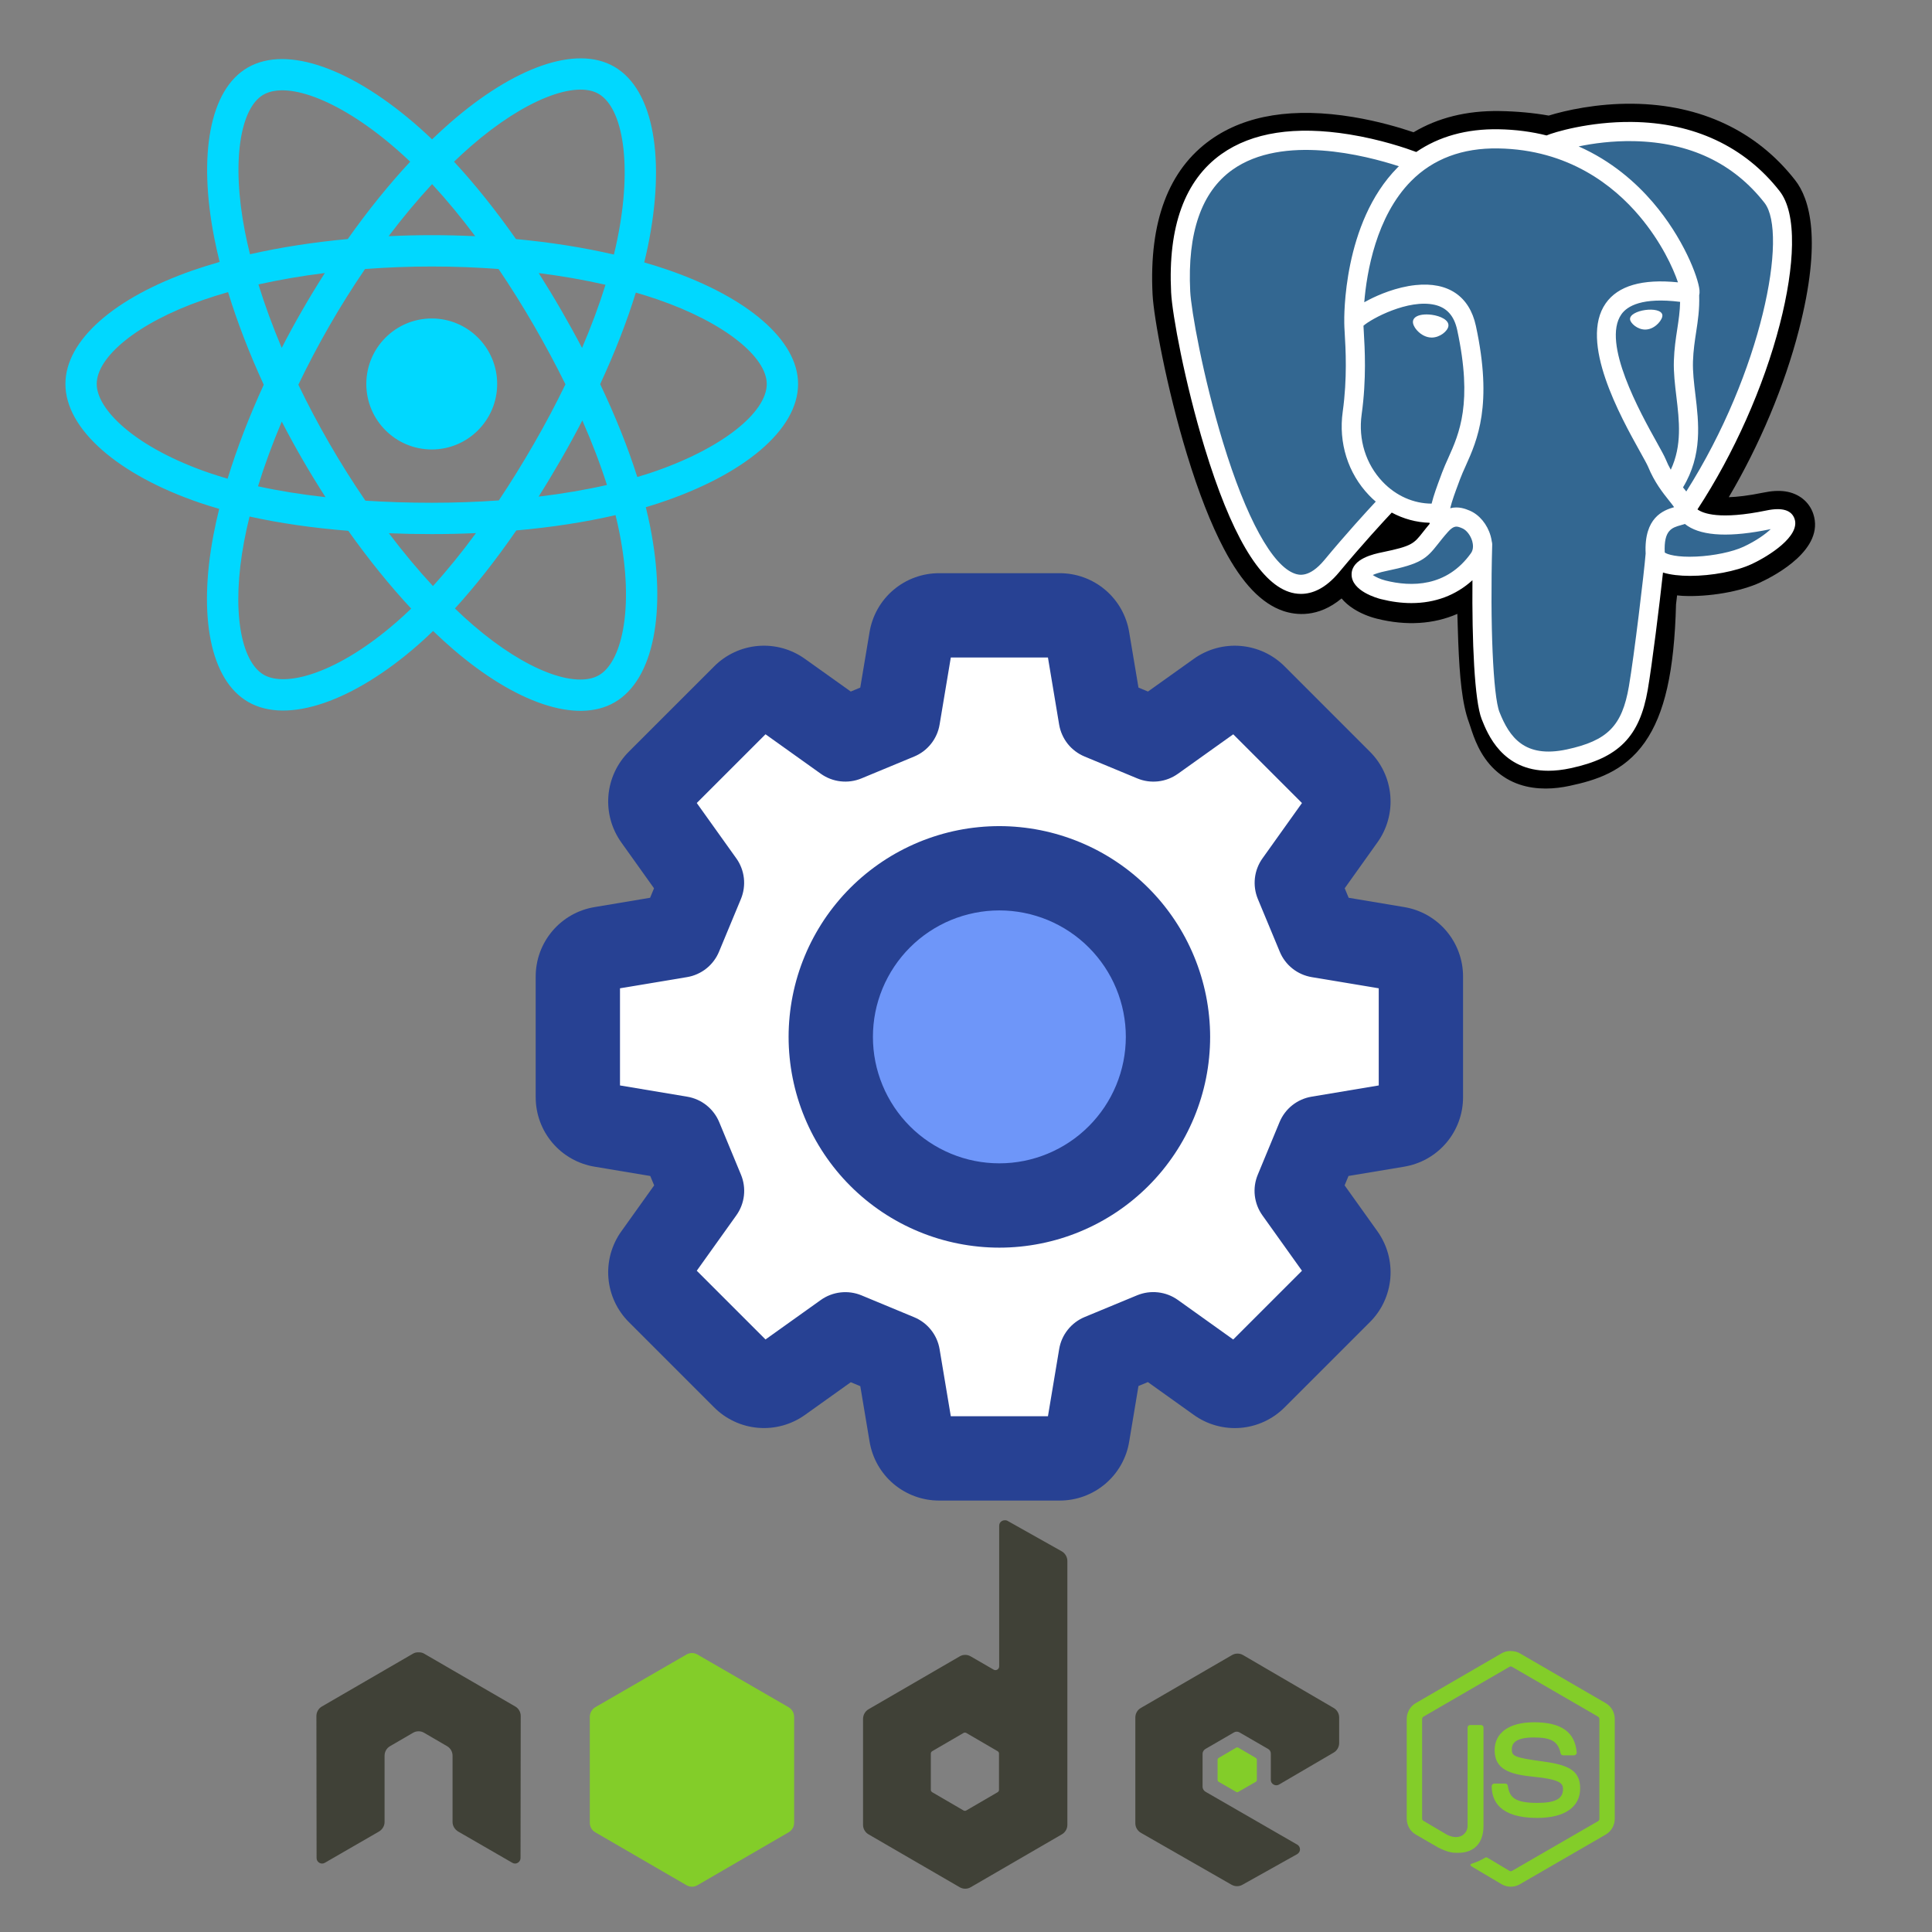 <svg xmlns="http://www.w3.org/2000/svg" xmlns:xlink="http://www.w3.org/1999/xlink" width="500" zoomAndPan="magnify" viewBox="0 0 375 375" height="500" preserveAspectRatio="xMidYMid meet" version="1.0"><rect x="0" y="0" width="375" height="375" fill="#808080" stroke="none"/><defs><clipPath id="e8eec124d8"><path d="M 103.977 111.258 L 283.977 111.258 L 283.977 291.258 L 103.977 291.258 Z M 103.977 111.258 " clip-rule="nonzero"/></clipPath><clipPath id="ab400b66b3"><path d="M 223 20 L 353 20 L 353 153.023 L 223 153.023 Z M 223 20 " clip-rule="nonzero"/></clipPath><clipPath id="849cde6e6f"><path d="M 273 320 L 313.398 320 L 313.398 367 L 273 367 Z M 273 320 " clip-rule="nonzero"/></clipPath><clipPath id="f10100e810"><path d="M 61.398 295 L 260 295 L 260 367 L 61.398 367 Z M 61.398 295 " clip-rule="nonzero"/></clipPath><clipPath id="6f1bebde40"><path d="M 12.551 11 L 155 11 L 155 138 L 12.551 138 Z M 12.551 11 " clip-rule="nonzero"/></clipPath></defs><path fill="#ffffff" d="M 182.297 283.074 C 181.641 283.078 181.008 282.965 180.391 282.742 C 179.777 282.516 179.219 282.195 178.719 281.77 C 178.223 281.348 177.809 280.852 177.488 280.281 C 177.164 279.711 176.953 279.102 176.848 278.457 L 174.297 263.238 L 164.078 258.988 L 151.512 267.949 C 150.555 268.652 149.48 269.004 148.293 269.004 C 147.555 269.004 146.844 268.863 146.164 268.574 C 145.484 268.289 144.883 267.887 144.367 267.359 L 127.867 250.852 C 127.402 250.391 127.031 249.863 126.754 249.27 C 126.473 248.676 126.309 248.051 126.254 247.398 C 126.199 246.742 126.262 246.102 126.438 245.469 C 126.613 244.836 126.895 244.254 127.277 243.723 L 136.277 231.133 L 132.023 220.93 L 116.77 218.391 C 116.125 218.289 115.516 218.074 114.945 217.75 C 114.375 217.43 113.879 217.016 113.457 216.516 C 113.035 216.016 112.711 215.461 112.488 214.844 C 112.266 214.227 112.156 213.594 112.16 212.938 L 112.16 189.574 C 112.156 188.922 112.27 188.285 112.492 187.672 C 112.719 187.055 113.039 186.5 113.465 186 C 113.887 185.5 114.383 185.09 114.953 184.77 C 115.523 184.445 116.133 184.23 116.777 184.125 L 131.996 181.578 L 136.246 171.359 L 127.285 158.793 C 126.898 158.262 126.617 157.68 126.441 157.047 C 126.266 156.414 126.203 155.77 126.258 155.117 C 126.309 154.461 126.477 153.836 126.754 153.242 C 127.031 152.645 127.402 152.117 127.867 151.656 L 144.383 135.148 C 144.844 134.68 145.367 134.309 145.961 134.027 C 146.555 133.75 147.18 133.582 147.832 133.527 C 148.484 133.477 149.129 133.535 149.758 133.715 C 150.391 133.891 150.973 134.172 151.5 134.559 L 164.078 143.527 L 174.305 139.277 L 176.848 124.059 C 176.949 123.414 177.164 122.805 177.484 122.234 C 177.805 121.664 178.219 121.164 178.719 120.742 C 179.215 120.316 179.773 119.992 180.391 119.77 C 181.004 119.547 181.641 119.434 182.297 119.438 L 205.66 119.438 C 206.312 119.438 206.949 119.547 207.562 119.773 C 208.18 119.996 208.734 120.32 209.234 120.742 C 209.734 121.168 210.145 121.664 210.469 122.234 C 210.789 122.805 211.004 123.41 211.109 124.059 L 213.656 139.277 L 223.875 143.527 L 236.441 134.562 C 236.973 134.176 237.555 133.891 238.188 133.715 C 238.82 133.535 239.469 133.473 240.121 133.527 C 240.777 133.582 241.406 133.75 242 134.031 C 242.598 134.309 243.125 134.684 243.586 135.156 L 260.086 151.664 C 260.555 152.125 260.926 152.652 261.203 153.246 C 261.48 153.84 261.645 154.465 261.699 155.117 C 261.754 155.77 261.695 156.414 261.516 157.047 C 261.34 157.676 261.062 158.258 260.676 158.789 L 251.707 171.359 L 255.957 181.586 L 271.176 184.125 C 271.82 184.23 272.43 184.445 273 184.766 C 273.57 185.086 274.066 185.496 274.492 185.996 C 274.914 186.496 275.238 187.055 275.461 187.672 C 275.688 188.285 275.797 188.922 275.793 189.574 L 275.793 212.938 C 275.797 213.594 275.684 214.227 275.461 214.844 C 275.234 215.457 274.91 216.016 274.488 216.516 C 274.066 217.012 273.566 217.426 273 217.746 C 272.43 218.07 271.82 218.281 271.176 218.387 L 255.93 220.926 L 251.676 231.129 L 260.676 243.719 C 261.059 244.254 261.34 244.836 261.512 245.469 C 261.688 246.098 261.75 246.742 261.695 247.395 C 261.641 248.051 261.477 248.676 261.199 249.27 C 260.922 249.863 260.551 250.395 260.086 250.855 L 243.57 267.367 C 243.059 267.887 242.465 268.293 241.789 268.574 C 241.117 268.859 240.41 269 239.68 269.004 C 238.488 269 237.41 268.652 236.445 267.957 L 223.852 258.957 L 213.648 263.211 L 211.113 278.461 C 211.008 279.109 210.793 279.719 210.473 280.285 C 210.148 280.855 209.738 281.355 209.238 281.777 C 208.738 282.199 208.18 282.523 207.562 282.746 C 206.949 282.969 206.312 283.078 205.66 283.074 Z M 182.297 283.074 " fill-opacity="1" fill-rule="nonzero"/><path fill="#6e96f9" d="M 226.703 201.258 C 226.703 202.328 226.652 203.398 226.547 204.465 C 226.441 205.531 226.285 206.59 226.074 207.641 C 225.867 208.691 225.605 209.73 225.297 210.758 C 224.984 211.781 224.625 212.789 224.215 213.781 C 223.805 214.773 223.344 215.738 222.84 216.684 C 222.336 217.629 221.785 218.547 221.188 219.438 C 220.594 220.332 219.957 221.191 219.277 222.02 C 218.598 222.848 217.875 223.641 217.117 224.398 C 216.359 225.156 215.566 225.875 214.738 226.555 C 213.91 227.234 213.051 227.875 212.16 228.469 C 211.27 229.062 210.352 229.613 209.406 230.121 C 208.461 230.625 207.492 231.082 206.5 231.492 C 205.512 231.902 204.504 232.266 203.477 232.574 C 202.453 232.887 201.414 233.145 200.363 233.355 C 199.312 233.566 198.25 233.723 197.184 233.828 C 196.117 233.934 195.051 233.984 193.977 233.984 C 192.906 233.984 191.836 233.934 190.77 233.828 C 189.703 233.723 188.645 233.566 187.594 233.355 C 186.543 233.145 185.504 232.887 184.477 232.574 C 183.453 232.266 182.441 231.902 181.453 231.492 C 180.461 231.082 179.496 230.625 178.551 230.121 C 177.605 229.613 176.688 229.062 175.797 228.469 C 174.902 227.875 174.043 227.234 173.215 226.555 C 172.387 225.875 171.594 225.156 170.836 224.398 C 170.078 223.641 169.359 222.848 168.68 222.02 C 168 221.191 167.359 220.332 166.766 219.438 C 166.172 218.547 165.621 217.629 165.113 216.684 C 164.609 215.738 164.152 214.773 163.742 213.781 C 163.332 212.789 162.969 211.781 162.66 210.758 C 162.348 209.73 162.09 208.691 161.879 207.641 C 161.668 206.59 161.512 205.531 161.406 204.465 C 161.301 203.398 161.25 202.328 161.25 201.258 C 161.25 200.184 161.301 199.117 161.406 198.051 C 161.512 196.984 161.668 195.922 161.879 194.871 C 162.09 193.82 162.348 192.781 162.66 191.758 C 162.969 190.73 163.332 189.723 163.742 188.734 C 164.152 187.742 164.609 186.773 165.113 185.828 C 165.621 184.883 166.172 183.965 166.766 183.074 C 167.359 182.184 168 181.324 168.68 180.496 C 169.359 179.668 170.078 178.875 170.836 178.117 C 171.594 177.359 172.387 176.637 173.215 175.957 C 174.043 175.277 174.902 174.641 175.797 174.047 C 176.688 173.449 177.605 172.898 178.551 172.395 C 179.496 171.891 180.461 171.43 181.453 171.02 C 182.441 170.609 183.453 170.25 184.477 169.938 C 185.504 169.629 186.543 169.367 187.594 169.16 C 188.645 168.949 189.703 168.793 190.77 168.688 C 191.836 168.582 192.906 168.531 193.977 168.531 C 195.051 168.531 196.117 168.582 197.184 168.688 C 198.25 168.793 199.312 168.949 200.363 169.16 C 201.414 169.367 202.453 169.629 203.477 169.938 C 204.504 170.25 205.512 170.609 206.5 171.02 C 207.492 171.43 208.461 171.891 209.406 172.395 C 210.352 172.898 211.27 173.449 212.16 174.047 C 213.051 174.641 213.91 175.277 214.738 175.957 C 215.566 176.637 216.359 177.359 217.117 178.117 C 217.875 178.875 218.598 179.668 219.277 180.496 C 219.957 181.324 220.594 182.184 221.188 183.074 C 221.785 183.965 222.336 184.883 222.84 185.828 C 223.344 186.773 223.805 187.742 224.215 188.734 C 224.625 189.723 224.984 190.73 225.297 191.758 C 225.605 192.781 225.867 193.82 226.074 194.871 C 226.285 195.922 226.441 196.984 226.547 198.051 C 226.652 199.117 226.703 200.184 226.703 201.258 Z M 226.703 201.258 " fill-opacity="1" fill-rule="nonzero"/><path fill="#274193" d="M 193.977 160.348 C 192.637 160.348 191.301 160.414 189.969 160.547 C 188.633 160.676 187.309 160.871 185.996 161.133 C 184.684 161.395 183.383 161.719 182.102 162.109 C 180.82 162.5 179.559 162.949 178.32 163.461 C 177.086 163.977 175.875 164.547 174.691 165.18 C 173.512 165.809 172.363 166.496 171.25 167.242 C 170.137 167.988 169.059 168.785 168.023 169.633 C 166.988 170.484 165.996 171.383 165.051 172.328 C 164.102 173.277 163.203 174.27 162.355 175.305 C 161.504 176.34 160.707 177.414 159.961 178.527 C 159.219 179.645 158.531 180.793 157.898 181.973 C 157.266 183.152 156.695 184.363 156.184 185.602 C 155.668 186.84 155.219 188.102 154.828 189.383 C 154.441 190.664 154.117 191.961 153.855 193.277 C 153.594 194.59 153.398 195.914 153.266 197.246 C 153.133 198.582 153.066 199.918 153.066 201.258 C 153.066 202.598 153.133 203.934 153.266 205.266 C 153.398 206.602 153.594 207.926 153.855 209.238 C 154.117 210.551 154.441 211.852 154.828 213.133 C 155.219 214.414 155.668 215.676 156.184 216.914 C 156.695 218.148 157.266 219.359 157.898 220.543 C 158.531 221.723 159.219 222.871 159.961 223.984 C 160.707 225.098 161.504 226.172 162.355 227.211 C 163.203 228.246 164.102 229.238 165.051 230.184 C 165.996 231.133 166.988 232.031 168.023 232.879 C 169.059 233.73 170.137 234.527 171.25 235.273 C 172.363 236.016 173.512 236.703 174.691 237.336 C 175.875 237.969 177.086 238.539 178.32 239.051 C 179.559 239.566 180.82 240.016 182.102 240.406 C 183.383 240.793 184.684 241.117 185.996 241.379 C 187.309 241.641 188.633 241.836 189.969 241.969 C 191.301 242.102 192.637 242.168 193.977 242.168 C 195.316 242.168 196.652 242.102 197.988 241.969 C 199.32 241.836 200.645 241.641 201.957 241.379 C 203.273 241.117 204.57 240.793 205.852 240.406 C 207.133 240.016 208.395 239.566 209.633 239.051 C 210.871 238.539 212.078 237.969 213.262 237.336 C 214.441 236.703 215.59 236.016 216.707 235.273 C 217.82 234.527 218.895 233.73 219.93 232.879 C 220.965 232.031 221.957 231.133 222.906 230.184 C 223.852 229.238 224.75 228.246 225.602 227.211 C 226.449 226.172 227.246 225.098 227.992 223.984 C 228.734 222.871 229.426 221.723 230.055 220.543 C 230.688 219.359 231.258 218.148 231.773 216.914 C 232.285 215.676 232.734 214.414 233.125 213.133 C 233.516 211.852 233.84 210.551 234.102 209.238 C 234.363 207.926 234.559 206.602 234.688 205.266 C 234.82 203.934 234.887 202.598 234.887 201.258 C 234.887 199.918 234.816 198.582 234.684 197.25 C 234.551 195.914 234.355 194.594 234.094 193.281 C 233.828 191.965 233.504 190.668 233.113 189.387 C 232.723 188.105 232.273 186.848 231.758 185.609 C 231.246 184.371 230.672 183.164 230.043 181.98 C 229.41 180.801 228.723 179.652 227.977 178.539 C 227.234 177.426 226.434 176.352 225.586 175.316 C 224.734 174.281 223.836 173.293 222.891 172.344 C 221.941 171.398 220.953 170.5 219.918 169.648 C 218.883 168.797 217.809 168 216.695 167.258 C 215.582 166.512 214.434 165.824 213.254 165.191 C 212.07 164.562 210.863 163.988 209.625 163.477 C 208.387 162.961 207.129 162.512 205.848 162.121 C 204.566 161.73 203.27 161.406 201.953 161.141 C 200.641 160.879 199.316 160.684 197.984 160.551 C 196.652 160.418 195.316 160.348 193.977 160.348 Z M 193.977 225.801 C 193.172 225.801 192.371 225.762 191.57 225.684 C 190.77 225.605 189.977 225.488 189.188 225.332 C 188.398 225.176 187.621 224.98 186.852 224.746 C 186.082 224.512 185.328 224.242 184.586 223.934 C 183.84 223.625 183.117 223.281 182.406 222.902 C 181.699 222.523 181.008 222.113 180.34 221.664 C 179.672 221.219 179.027 220.742 178.406 220.23 C 177.785 219.723 177.188 219.184 176.621 218.613 C 176.051 218.043 175.512 217.449 175.004 216.828 C 174.492 216.207 174.016 215.562 173.57 214.895 C 173.121 214.227 172.711 213.535 172.332 212.828 C 171.949 212.117 171.609 211.395 171.301 210.648 C 170.992 209.906 170.723 209.152 170.488 208.383 C 170.254 207.613 170.059 206.836 169.902 206.047 C 169.746 205.258 169.629 204.465 169.551 203.664 C 169.473 202.863 169.434 202.062 169.434 201.258 C 169.434 200.453 169.473 199.652 169.551 198.852 C 169.629 198.051 169.746 197.258 169.902 196.469 C 170.059 195.68 170.254 194.902 170.488 194.133 C 170.723 193.363 170.992 192.605 171.301 191.863 C 171.609 191.121 171.949 190.395 172.332 189.688 C 172.711 188.977 173.121 188.289 173.57 187.621 C 174.016 186.953 174.492 186.309 175.004 185.688 C 175.512 185.062 176.051 184.469 176.621 183.902 C 177.188 183.332 177.785 182.793 178.406 182.281 C 179.027 181.773 179.672 181.293 180.34 180.848 C 181.008 180.402 181.699 179.988 182.406 179.609 C 183.117 179.23 183.84 178.887 184.586 178.578 C 185.328 178.273 186.082 178 186.852 177.77 C 187.621 177.535 188.398 177.34 189.188 177.184 C 189.977 177.027 190.77 176.91 191.57 176.828 C 192.371 176.75 193.172 176.711 193.977 176.711 C 194.781 176.711 195.582 176.75 196.383 176.828 C 197.184 176.91 197.977 177.027 198.766 177.184 C 199.555 177.34 200.332 177.535 201.102 177.77 C 201.871 178 202.629 178.273 203.371 178.578 C 204.113 178.887 204.84 179.23 205.547 179.609 C 206.258 179.988 206.945 180.402 207.613 180.848 C 208.281 181.293 208.926 181.773 209.547 182.281 C 210.172 182.793 210.766 183.332 211.332 183.902 C 211.902 184.469 212.441 185.062 212.949 185.688 C 213.461 186.309 213.938 186.953 214.387 187.621 C 214.832 188.289 215.246 188.977 215.625 189.688 C 216.004 190.395 216.348 191.121 216.652 191.863 C 216.961 192.605 217.234 193.363 217.465 194.133 C 217.699 194.902 217.895 195.68 218.051 196.469 C 218.207 197.258 218.324 198.051 218.406 198.852 C 218.484 199.652 218.523 200.453 218.523 201.258 C 218.523 202.062 218.48 202.863 218.402 203.66 C 218.324 204.461 218.203 205.254 218.047 206.043 C 217.891 206.832 217.695 207.609 217.461 208.379 C 217.227 209.148 216.953 209.902 216.648 210.645 C 216.34 211.387 215.996 212.113 215.617 212.824 C 215.238 213.531 214.824 214.219 214.379 214.887 C 213.93 215.555 213.453 216.199 212.941 216.82 C 212.434 217.441 211.895 218.039 211.324 218.605 C 210.758 219.172 210.164 219.711 209.543 220.223 C 208.922 220.734 208.277 221.211 207.609 221.656 C 206.941 222.105 206.25 222.516 205.543 222.895 C 204.832 223.273 204.109 223.617 203.367 223.926 C 202.625 224.234 201.867 224.504 201.098 224.738 C 200.332 224.973 199.551 225.168 198.766 225.328 C 197.977 225.484 197.184 225.602 196.383 225.684 C 195.582 225.762 194.781 225.801 193.977 225.801 Z M 193.977 225.801 " fill-opacity="1" fill-rule="nonzero"/><g clip-path="url(#e8eec124d8)"><path fill="#274193" d="M 272.527 176.059 L 261.773 174.258 L 261.008 172.41 L 267.332 163.543 C 267.805 162.887 268.215 162.199 268.562 161.473 C 268.91 160.746 269.195 159.992 269.41 159.215 C 269.625 158.441 269.77 157.648 269.848 156.848 C 269.922 156.047 269.926 155.242 269.859 154.438 C 269.793 153.637 269.656 152.844 269.449 152.066 C 269.246 151.285 268.973 150.531 268.629 149.801 C 268.289 149.07 267.887 148.375 267.426 147.715 C 266.961 147.059 266.445 146.445 265.871 145.875 L 249.371 129.371 C 248.805 128.797 248.191 128.281 247.531 127.816 C 246.871 127.352 246.176 126.949 245.445 126.609 C 244.711 126.27 243.957 125.996 243.176 125.789 C 242.398 125.582 241.605 125.445 240.801 125.379 C 240 125.309 239.195 125.312 238.391 125.391 C 237.59 125.465 236.801 125.609 236.023 125.824 C 235.246 126.039 234.492 126.32 233.766 126.668 C 233.035 127.02 232.344 127.426 231.691 127.898 L 222.82 134.227 L 220.977 133.461 L 219.176 122.723 C 219.047 121.926 218.852 121.148 218.582 120.391 C 218.316 119.629 217.984 118.898 217.59 118.195 C 217.191 117.496 216.738 116.832 216.223 116.211 C 215.711 115.59 215.145 115.02 214.531 114.5 C 213.918 113.977 213.262 113.516 212.562 113.109 C 211.867 112.703 211.141 112.363 210.383 112.086 C 209.629 111.809 208.852 111.602 208.059 111.461 C 207.266 111.324 206.465 111.254 205.66 111.258 L 182.297 111.258 C 181.492 111.254 180.691 111.324 179.898 111.461 C 179.105 111.602 178.332 111.809 177.574 112.086 C 176.816 112.359 176.09 112.699 175.395 113.105 C 174.699 113.508 174.043 113.973 173.43 114.492 C 172.812 115.012 172.25 115.582 171.734 116.203 C 171.223 116.824 170.766 117.484 170.371 118.184 C 169.973 118.887 169.641 119.617 169.375 120.375 C 169.105 121.137 168.906 121.91 168.777 122.707 L 166.977 133.461 L 165.133 134.227 L 156.262 127.902 C 155.609 127.43 154.918 127.02 154.191 126.672 C 153.465 126.324 152.715 126.039 151.938 125.824 C 151.16 125.609 150.371 125.465 149.566 125.387 C 148.766 125.312 147.961 125.309 147.16 125.375 C 146.355 125.441 145.566 125.578 144.785 125.785 C 144.008 125.988 143.254 126.262 142.523 126.605 C 141.793 126.945 141.098 127.348 140.438 127.809 C 139.777 128.273 139.164 128.789 138.598 129.363 L 122.09 145.867 C 121.52 146.434 121 147.047 120.535 147.707 C 120.07 148.367 119.668 149.062 119.328 149.793 C 118.988 150.523 118.711 151.281 118.504 152.059 C 118.297 152.84 118.16 153.633 118.094 154.434 C 118.027 155.238 118.031 156.043 118.105 156.848 C 118.184 157.648 118.328 158.441 118.543 159.219 C 118.758 159.996 119.039 160.746 119.391 161.473 C 119.738 162.203 120.148 162.895 120.617 163.547 L 126.945 172.418 L 126.184 174.258 L 115.441 176.059 C 114.648 176.188 113.871 176.383 113.109 176.652 C 112.348 176.918 111.617 177.25 110.918 177.645 C 110.215 178.043 109.555 178.496 108.934 179.012 C 108.312 179.523 107.738 180.09 107.219 180.703 C 106.699 181.316 106.234 181.973 105.828 182.672 C 105.422 183.367 105.082 184.094 104.805 184.852 C 104.531 185.605 104.32 186.383 104.184 187.176 C 104.043 187.969 103.977 188.77 103.977 189.574 L 103.977 212.938 C 103.977 213.742 104.043 214.543 104.184 215.336 C 104.32 216.129 104.527 216.902 104.805 217.66 C 105.082 218.418 105.422 219.145 105.824 219.84 C 106.23 220.535 106.691 221.191 107.211 221.805 C 107.734 222.422 108.305 222.984 108.922 223.5 C 109.543 224.012 110.203 224.469 110.906 224.863 C 111.605 225.262 112.336 225.594 113.094 225.859 C 113.855 226.129 114.633 226.328 115.426 226.457 L 126.215 228.258 L 126.973 230.078 L 120.621 238.973 C 120.148 239.625 119.738 240.316 119.391 241.043 C 119.043 241.77 118.762 242.52 118.543 243.297 C 118.328 244.074 118.184 244.863 118.109 245.668 C 118.031 246.469 118.027 247.27 118.094 248.074 C 118.16 248.879 118.297 249.668 118.504 250.449 C 118.711 251.227 118.984 251.98 119.324 252.711 C 119.664 253.441 120.066 254.137 120.531 254.797 C 120.992 255.457 121.512 256.07 122.082 256.637 L 138.586 273.145 C 139.156 273.715 139.77 274.234 140.43 274.699 C 141.09 275.16 141.785 275.562 142.516 275.902 C 143.246 276.246 144 276.52 144.781 276.727 C 145.559 276.934 146.352 277.07 147.156 277.137 C 147.961 277.203 148.762 277.199 149.566 277.125 C 150.371 277.051 151.16 276.902 151.938 276.688 C 152.715 276.473 153.465 276.191 154.195 275.844 C 154.922 275.496 155.613 275.086 156.27 274.617 L 165.137 268.289 L 166.984 269.055 L 168.781 279.793 C 168.914 280.59 169.109 281.367 169.379 282.125 C 169.645 282.887 169.977 283.617 170.371 284.32 C 170.77 285.02 171.223 285.68 171.734 286.301 C 172.25 286.922 172.812 287.492 173.426 288.016 C 174.043 288.535 174.695 289 175.395 289.402 C 176.09 289.809 176.816 290.148 177.574 290.426 C 178.328 290.703 179.105 290.91 179.898 291.051 C 180.691 291.191 181.492 291.258 182.297 291.258 L 205.66 291.258 C 206.465 291.258 207.262 291.191 208.055 291.051 C 208.848 290.914 209.625 290.707 210.379 290.43 C 211.137 290.152 211.863 289.812 212.559 289.41 C 213.258 289.004 213.91 288.543 214.527 288.023 C 215.141 287.5 215.703 286.93 216.219 286.312 C 216.73 285.691 217.188 285.031 217.586 284.328 C 217.98 283.629 218.312 282.898 218.582 282.141 C 218.848 281.379 219.047 280.602 219.176 279.809 L 220.977 269.02 L 222.801 268.262 L 231.691 274.613 C 232.348 275.086 233.035 275.496 233.762 275.844 C 234.488 276.195 235.242 276.477 236.02 276.691 C 236.793 276.906 237.582 277.055 238.387 277.129 C 239.188 277.207 239.992 277.211 240.797 277.145 C 241.598 277.078 242.391 276.941 243.168 276.734 C 243.949 276.527 244.703 276.254 245.434 275.914 C 246.164 275.57 246.859 275.168 247.52 274.707 C 248.176 274.242 248.789 273.723 249.359 273.152 L 265.863 256.652 C 266.438 256.086 266.957 255.469 267.422 254.809 C 267.887 254.152 268.289 253.457 268.629 252.723 C 268.969 251.992 269.242 251.238 269.449 250.457 C 269.656 249.68 269.797 248.887 269.863 248.082 C 269.93 247.277 269.926 246.477 269.848 245.672 C 269.773 244.867 269.629 244.078 269.414 243.301 C 269.199 242.523 268.914 241.77 268.566 241.043 C 268.219 240.316 267.809 239.625 267.34 238.969 L 260.988 230.078 L 261.746 228.254 L 272.516 226.457 C 273.312 226.324 274.09 226.129 274.848 225.859 C 275.609 225.594 276.34 225.262 277.039 224.867 C 277.742 224.469 278.402 224.016 279.023 223.5 C 279.645 222.988 280.215 222.422 280.738 221.809 C 281.258 221.195 281.723 220.539 282.125 219.844 C 282.531 219.145 282.871 218.418 283.148 217.664 C 283.426 216.906 283.633 216.129 283.773 215.336 C 283.91 214.543 283.98 213.742 283.977 212.938 L 283.977 189.574 C 283.98 188.77 283.91 187.973 283.773 187.18 C 283.633 186.387 283.426 185.609 283.148 184.852 C 282.875 184.098 282.535 183.371 282.129 182.676 C 281.727 181.977 281.262 181.324 280.742 180.707 C 280.223 180.094 279.652 179.531 279.031 179.016 C 278.41 178.504 277.75 178.047 277.051 177.648 C 276.348 177.254 275.617 176.922 274.859 176.652 C 274.098 176.387 273.324 176.188 272.527 176.059 Z M 267.613 210.684 L 254.566 212.867 C 253.883 212.98 253.223 213.18 252.59 213.461 C 251.953 213.742 251.367 214.102 250.824 214.531 C 250.281 214.965 249.801 215.457 249.383 216.012 C 248.965 216.566 248.625 217.164 248.359 217.805 L 244.133 228.012 C 243.867 228.652 243.684 229.316 243.586 230.004 C 243.492 230.691 243.48 231.383 243.559 232.07 C 243.641 232.762 243.805 233.43 244.051 234.078 C 244.301 234.727 244.629 235.332 245.031 235.898 L 252.711 246.652 L 239.367 259.996 L 228.613 252.312 C 228.047 251.91 227.441 251.586 226.793 251.336 C 226.145 251.09 225.477 250.926 224.785 250.848 C 224.098 250.77 223.41 250.777 222.723 250.871 C 222.035 250.969 221.371 251.148 220.727 251.41 L 210.523 255.637 C 209.883 255.902 209.285 256.246 208.73 256.664 C 208.18 257.082 207.684 257.562 207.254 258.105 C 206.82 258.648 206.465 259.234 206.18 259.871 C 205.898 260.504 205.699 261.164 205.586 261.848 L 203.406 274.895 L 184.551 274.895 L 182.375 261.879 C 182.262 261.191 182.062 260.535 181.781 259.898 C 181.496 259.266 181.141 258.676 180.707 258.133 C 180.273 257.59 179.781 257.109 179.227 256.691 C 178.672 256.273 178.07 255.934 177.43 255.668 L 167.211 251.426 C 166.566 251.16 165.902 250.98 165.215 250.883 C 164.527 250.789 163.836 250.781 163.148 250.859 C 162.457 250.938 161.789 251.102 161.141 251.348 C 160.488 251.598 159.883 251.922 159.316 252.328 L 148.586 259.988 L 135.242 246.648 L 142.922 235.895 C 143.328 235.328 143.652 234.723 143.902 234.074 C 144.152 233.426 144.316 232.758 144.395 232.066 C 144.473 231.379 144.465 230.688 144.367 230 C 144.27 229.312 144.09 228.648 143.824 228.008 L 139.598 217.805 C 139.332 217.164 138.988 216.566 138.57 216.012 C 138.152 215.457 137.672 214.965 137.129 214.531 C 136.586 214.102 136 213.742 135.363 213.461 C 134.73 213.18 134.07 212.98 133.387 212.867 L 120.34 210.684 L 120.34 191.828 L 133.355 189.656 C 134.043 189.543 134.703 189.344 135.336 189.059 C 135.973 188.777 136.559 188.422 137.102 187.988 C 137.648 187.555 138.129 187.062 138.543 186.504 C 138.961 185.949 139.305 185.352 139.566 184.711 L 143.812 174.492 C 144.078 173.848 144.258 173.184 144.355 172.496 C 144.453 171.809 144.461 171.117 144.383 170.426 C 144.305 169.738 144.141 169.066 143.891 168.418 C 143.641 167.77 143.316 167.16 142.91 166.598 L 135.242 155.863 L 148.586 142.523 L 159.316 150.184 C 159.883 150.59 160.488 150.914 161.137 151.164 C 161.785 151.414 162.457 151.578 163.148 151.656 C 163.836 151.734 164.527 151.727 165.215 151.629 C 165.902 151.531 166.57 151.352 167.211 151.086 L 177.43 146.848 C 178.07 146.582 178.672 146.242 179.227 145.824 C 179.781 145.406 180.273 144.93 180.707 144.383 C 181.141 143.84 181.496 143.254 181.781 142.617 C 182.062 141.984 182.262 141.324 182.375 140.641 L 184.551 127.621 L 203.406 127.621 L 205.578 140.637 C 205.695 141.32 205.891 141.98 206.176 142.613 C 206.457 143.25 206.816 143.84 207.246 144.383 C 207.68 144.926 208.176 145.406 208.73 145.82 C 209.285 146.238 209.883 146.578 210.523 146.844 L 220.742 151.086 C 221.387 151.355 222.051 151.535 222.738 151.633 C 223.426 151.727 224.117 151.738 224.809 151.66 C 225.496 151.578 226.168 151.418 226.816 151.168 C 227.465 150.918 228.07 150.59 228.637 150.188 L 239.371 142.527 L 252.711 155.867 L 245.051 166.602 C 244.645 167.164 244.32 167.773 244.07 168.422 C 243.82 169.07 243.656 169.738 243.578 170.43 C 243.5 171.121 243.508 171.809 243.605 172.5 C 243.703 173.188 243.883 173.852 244.148 174.492 L 248.395 184.711 C 248.656 185.355 249 185.953 249.414 186.508 C 249.832 187.062 250.312 187.559 250.855 187.988 C 251.398 188.422 251.988 188.781 252.621 189.062 C 253.258 189.344 253.918 189.543 254.602 189.66 L 267.613 191.828 Z M 267.613 210.684 " fill-opacity="1" fill-rule="nonzero"/></g><g clip-path="url(#ab400b66b3)"><path fill="#000000" d="M 351.961 99.758 C 351.188 97.41 349.16 95.773 346.543 95.383 C 345.309 95.199 343.891 95.273 342.219 95.625 C 339.301 96.223 337.137 96.457 335.555 96.504 C 341.52 86.41 346.371 74.906 349.16 64.074 C 353.676 46.562 351.262 38.586 348.441 34.977 C 340.984 25.426 330.098 20.293 316.965 20.137 C 309.965 20.051 303.812 21.438 300.605 22.434 C 297.617 21.906 294.406 21.609 291.039 21.555 C 284.719 21.457 279.137 22.836 274.371 25.672 C 271.73 24.777 267.492 23.516 262.602 22.711 C 251.09 20.816 241.816 22.293 235.031 27.094 C 226.816 32.91 223.008 43.012 223.711 57.121 C 223.934 61.602 226.438 75.234 230.375 88.156 C 232.637 95.59 235.051 101.758 237.547 106.496 C 241.086 113.223 244.875 117.18 249.129 118.605 C 251.512 119.395 255.844 119.957 260.398 116.156 C 260.977 116.852 261.746 117.547 262.77 118.195 C 264.066 119.02 265.656 119.688 267.242 120.082 C 272.953 121.516 278.309 121.156 282.871 119.152 C 282.902 119.965 282.922 120.746 282.941 121.414 C 282.973 122.508 283.004 123.57 283.043 124.57 C 283.309 131.32 283.77 136.57 285.129 140.246 C 285.203 140.449 285.305 140.754 285.41 141.078 C 286.086 143.16 287.219 146.641 290.102 149.367 C 293.09 152.191 296.703 153.055 300.008 153.055 C 301.664 153.055 303.246 152.836 304.637 152.539 C 309.586 151.477 315.203 149.859 319.27 144.059 C 323.113 138.574 324.977 130.32 325.316 117.305 C 325.359 116.938 325.402 116.59 325.441 116.25 C 325.465 116.027 325.492 115.797 325.52 115.566 L 326.43 115.645 L 326.66 115.66 C 331.699 115.895 337.859 114.824 341.645 113.062 C 344.637 111.668 354.219 106.598 351.961 99.758 " fill-opacity="1" fill-rule="nonzero"/></g><path fill="#336791" d="M 343.348 101.086 C 328.363 104.188 327.332 99.102 327.332 99.102 C 343.152 75.578 349.766 45.723 344.059 38.414 C 328.488 18.48 301.535 27.91 301.086 28.152 L 300.938 28.18 C 297.98 27.562 294.668 27.195 290.941 27.137 C 284.16 27.023 279.023 28.918 275.117 31.883 C 275.117 31.883 227.035 12.035 229.273 56.844 C 229.75 66.375 242.91 128.969 258.605 110.062 C 264.344 103.152 269.887 97.305 269.887 97.305 C 272.641 99.137 275.934 100.07 279.391 99.738 L 279.656 99.508 C 279.578 100.363 279.613 101.207 279.77 102.203 C 275.723 106.727 276.91 107.523 268.828 109.188 C 260.648 110.879 265.453 113.883 268.59 114.672 C 272.395 115.625 281.195 116.973 287.141 108.633 L 286.902 109.586 C 288.484 110.859 289.598 117.855 289.41 124.203 C 289.227 130.547 289.098 134.906 290.348 138.309 C 291.598 141.711 292.844 149.363 303.469 147.082 C 312.348 145.18 316.949 140.234 317.59 131.992 C 318.043 126.137 319.074 127 319.137 121.766 L 319.961 119.281 C 320.91 111.34 320.109 108.773 325.582 109.965 L 326.91 110.086 C 330.938 110.27 336.207 109.438 339.301 107.996 C 345.961 104.898 349.914 99.727 343.344 101.086 L 343.348 101.086 " fill-opacity="1" fill-rule="nonzero"/><path fill="#ffffff" d="M 277.934 61.105 C 276.582 60.918 275.359 61.09 274.738 61.562 C 274.391 61.824 274.285 62.133 274.258 62.34 C 274.18 62.898 274.566 63.516 274.805 63.836 C 275.484 64.734 276.477 65.355 277.457 65.488 C 277.602 65.512 277.742 65.52 277.879 65.52 C 279.516 65.52 281.004 64.242 281.133 63.301 C 281.301 62.121 279.586 61.336 277.934 61.105 " fill-opacity="1" fill-rule="nonzero"/><path fill="#ffffff" d="M 322.664 61.145 C 322.535 60.219 320.895 59.957 319.336 60.172 C 317.781 60.391 316.27 61.094 316.398 62.02 C 316.496 62.738 317.797 63.969 319.336 63.969 C 319.465 63.969 319.598 63.961 319.727 63.941 C 320.75 63.801 321.504 63.148 321.863 62.77 C 322.406 62.199 322.719 61.559 322.664 61.145 " fill-opacity="1" fill-rule="nonzero"/><path fill="#ffffff" d="M 348.332 100.738 C 347.762 99.008 345.922 98.445 342.863 99.082 C 333.793 100.953 330.543 99.656 329.477 98.871 C 336.531 88.105 342.328 75.098 345.457 62.957 C 346.945 57.207 347.762 51.867 347.828 47.516 C 347.902 42.734 347.09 39.227 345.414 37.082 C 338.66 28.438 328.75 23.797 316.754 23.672 C 308.508 23.578 301.539 25.691 300.188 26.289 C 297.348 25.578 294.242 25.145 290.867 25.09 C 284.676 24.988 279.324 26.473 274.895 29.5 C 272.969 28.781 267.996 27.07 261.914 26.09 C 251.395 24.395 243.039 25.68 237.074 29.91 C 229.961 34.965 226.676 43.992 227.312 56.75 C 227.527 61.039 229.965 74.242 233.816 86.887 C 238.887 103.531 244.398 112.949 250.195 114.887 C 250.875 115.117 251.66 115.273 252.52 115.273 C 254.637 115.273 257.23 114.316 259.926 111.066 C 264.41 105.664 268.594 101.137 270.137 99.492 C 272.414 100.719 274.922 101.402 277.48 101.469 C 277.484 101.539 277.492 101.605 277.496 101.672 C 276.98 102.281 276.562 102.816 276.199 103.277 C 274.426 105.535 274.059 106.004 268.348 107.18 C 266.723 107.516 262.406 108.406 262.344 111.441 C 262.273 114.75 267.445 116.141 268.035 116.285 C 270.086 116.801 272.062 117.059 273.949 117.059 C 278.539 117.059 282.574 115.551 285.801 112.625 C 285.699 124.43 286.191 136.066 287.602 139.609 C 288.762 142.512 291.594 149.602 300.535 149.602 C 301.848 149.602 303.293 149.449 304.879 149.105 C 314.211 147.102 318.262 142.973 319.832 133.859 C 320.668 128.992 322.109 117.363 322.785 111.129 C 324.215 111.57 326.055 111.777 328.047 111.777 C 332.191 111.777 336.98 110.895 339.977 109.496 C 343.352 107.93 349.434 104.078 348.332 100.738 Z M 326.109 58.59 C 326.074 60.434 325.824 62.105 325.559 63.848 C 325.27 65.727 324.973 67.664 324.898 70.02 C 324.82 72.309 325.109 74.691 325.387 77 C 325.941 81.656 326.516 86.445 324.297 91.176 C 323.949 90.559 323.617 89.895 323.316 89.152 C 323.039 88.48 322.438 87.406 321.613 85.914 C 318.387 80.125 310.84 66.559 314.703 61.02 C 315.852 59.375 318.773 57.68 326.109 58.59 Z M 317.219 27.398 C 327.969 27.637 336.469 31.668 342.492 39.375 C 347.105 45.285 342.023 72.188 327.305 95.395 C 327.16 95.207 327.012 95.023 326.855 94.828 C 326.797 94.754 326.734 94.672 326.672 94.598 C 330.473 88.301 329.734 82.078 329.07 76.555 C 328.797 74.289 328.539 72.148 328.605 70.141 C 328.676 68.008 328.957 66.18 329.227 64.414 C 329.562 62.238 329.898 59.984 329.809 57.328 C 329.879 57.051 329.906 56.719 329.871 56.328 C 329.629 53.781 326.727 46.16 320.812 39.262 C 317.574 35.488 312.859 31.266 306.414 28.418 C 309.188 27.84 312.977 27.305 317.219 27.398 Z M 257.07 108.688 C 254.098 112.266 252.043 111.582 251.371 111.359 C 246.969 109.883 241.867 100.57 237.367 85.797 C 233.473 73.016 231.199 60.164 231.02 56.562 C 230.449 45.164 233.207 37.219 239.215 32.949 C 248.992 26.004 265.062 30.164 271.523 32.27 C 271.43 32.363 271.332 32.449 271.242 32.543 C 260.645 43.266 260.895 61.59 260.922 62.711 C 260.918 63.145 260.957 63.754 261.004 64.598 C 261.188 67.68 261.527 73.414 260.621 79.914 C 259.777 85.945 261.637 91.855 265.715 96.117 C 266.137 96.562 266.578 96.977 267.035 97.363 C 265.219 99.312 261.27 103.625 257.07 108.688 Z M 268.395 93.543 C 265.109 90.109 263.613 85.324 264.297 80.426 C 265.254 73.562 264.902 67.586 264.711 64.375 C 264.684 63.926 264.664 63.531 264.648 63.223 C 266.195 61.848 273.371 57.996 278.484 59.168 C 280.824 59.707 282.246 61.297 282.84 64.039 C 285.898 78.227 283.242 84.137 281.109 88.895 C 280.668 89.867 280.254 90.797 279.898 91.75 L 279.625 92.492 C 278.926 94.367 278.281 96.102 277.875 97.754 C 274.379 97.742 270.98 96.25 268.395 93.543 Z M 268.934 112.68 C 267.91 112.422 266.992 111.98 266.453 111.609 C 266.906 111.398 267.707 111.109 269.094 110.824 C 275.816 109.441 276.855 108.461 279.117 105.578 C 279.641 104.918 280.223 104.164 281.039 103.254 L 281.039 103.25 C 282.262 101.887 282.812 102.121 283.82 102.539 C 284.637 102.879 285.434 103.902 285.758 105.031 C 285.906 105.562 286.078 106.578 285.52 107.363 C 280.785 114.004 273.887 113.922 268.934 112.68 Z M 304.102 145.469 C 295.879 147.23 292.965 143.031 291.051 138.227 C 289.812 135.125 289.203 121.137 289.637 105.688 C 289.641 105.488 289.609 105.285 289.555 105.098 C 289.504 104.738 289.43 104.375 289.324 104.008 C 288.684 101.762 287.121 99.883 285.242 99.102 C 284.496 98.793 283.125 98.223 281.484 98.648 C 281.836 97.199 282.441 95.562 283.102 93.797 L 283.379 93.047 C 283.691 92.211 284.078 91.336 284.496 90.418 C 286.73 85.445 289.789 78.637 286.469 63.254 C 285.223 57.492 281.07 54.676 274.777 55.332 C 271 55.723 267.551 57.246 265.828 58.121 C 265.457 58.309 265.117 58.492 264.801 58.668 C 265.281 52.863 267.098 42.012 273.891 35.148 C 278.168 30.828 283.863 28.691 290.805 28.809 C 304.48 29.031 313.246 36.062 318.195 41.922 C 322.461 46.973 324.77 52.059 325.691 54.801 C 318.762 54.094 314.047 55.465 311.66 58.887 C 306.461 66.332 314.5 80.785 318.363 87.727 C 319.074 89 319.684 90.102 319.883 90.57 C 321.137 93.625 322.77 95.664 323.957 97.156 C 324.32 97.613 324.68 98.055 324.945 98.441 C 322.844 99.047 319.074 100.449 319.418 107.449 C 319.141 110.965 317.172 127.41 316.168 133.227 C 314.848 140.906 312.027 143.762 304.102 145.469 Z M 338.414 106.125 C 336.266 107.121 332.676 107.871 329.262 108.031 C 325.496 108.207 323.574 107.605 323.125 107.238 C 322.914 102.879 324.531 102.418 326.25 101.938 C 326.516 101.863 326.785 101.785 327.035 101.699 C 327.191 101.828 327.367 101.953 327.555 102.078 C 330.582 104.082 335.988 104.301 343.613 102.719 C 343.641 102.715 343.672 102.711 343.699 102.707 C 342.672 103.668 340.91 104.961 338.414 106.125 Z M 338.414 106.125 " fill-opacity="1" fill-rule="nonzero"/><g clip-path="url(#849cde6e6f)"><path fill="#83cd29" d="M 293.234 320.457 C 292.617 320.457 292.023 320.586 291.496 320.887 L 274.785 330.582 C 273.707 331.207 273.047 332.391 273.047 333.648 L 273.047 353.008 C 273.047 354.266 273.707 355.445 274.785 356.074 L 279.148 358.602 C 281.27 359.652 282.051 359.633 283.016 359.633 C 286.156 359.633 287.945 357.719 287.945 354.395 L 287.945 335.293 C 287.945 335.023 287.715 334.828 287.449 334.828 L 285.359 334.828 C 285.09 334.828 284.859 335.027 284.859 335.293 L 284.859 354.402 C 284.859 355.875 283.332 357.359 280.852 356.113 L 276.316 353.438 C 276.156 353.352 276.031 353.191 276.031 353.012 L 276.031 333.652 C 276.031 333.469 276.156 333.281 276.316 333.188 L 292.988 323.527 C 293.145 323.438 293.332 323.438 293.484 323.527 L 310.16 333.188 C 310.316 333.285 310.441 333.465 310.441 333.652 L 310.441 353.012 C 310.441 353.195 310.352 353.387 310.195 353.477 L 293.488 363.137 C 293.34 363.223 293.141 363.223 292.988 363.137 L 288.699 360.57 C 288.57 360.496 288.395 360.5 288.273 360.57 C 287.086 361.246 286.863 361.324 285.754 361.711 C 285.48 361.809 285.062 361.957 285.895 362.426 L 291.5 365.746 C 292.035 366.055 292.629 366.207 293.238 366.207 C 293.859 366.207 294.445 366.059 294.977 365.746 L 311.684 356.082 C 312.766 355.449 313.422 354.273 313.422 353.016 L 313.422 333.656 C 313.422 332.398 312.766 331.219 311.684 330.59 L 294.977 320.895 C 294.453 320.594 293.852 320.469 293.238 320.469 Z M 297.703 334.293 C 292.945 334.293 290.109 336.328 290.109 339.711 C 290.109 343.375 292.922 344.391 297.488 344.844 C 302.953 345.383 303.379 346.188 303.379 347.27 C 303.379 349.141 301.891 349.941 298.375 349.941 C 293.961 349.941 292.992 348.832 292.664 346.621 C 292.629 346.387 292.445 346.195 292.203 346.195 L 290.035 346.195 C 289.898 346.195 289.785 346.246 289.688 346.344 C 289.59 346.441 289.543 346.555 289.539 346.691 C 289.539 349.52 291.066 352.859 298.371 352.859 C 303.66 352.859 306.707 350.781 306.707 347.121 C 306.707 343.504 304.246 342.527 299.117 341.844 C 293.941 341.148 293.441 340.816 293.441 339.598 C 293.441 338.59 293.859 337.242 297.699 337.242 C 301.125 337.242 302.395 337.988 302.914 340.309 C 302.957 340.527 303.148 340.707 303.375 340.707 L 305.543 340.707 C 305.676 340.707 305.805 340.625 305.898 340.527 C 305.988 340.426 306.055 340.309 306.039 340.172 C 305.703 336.172 303.051 334.289 297.703 334.289 Z M 297.703 334.293 " fill-opacity="1" fill-rule="nonzero"/></g><g clip-path="url(#f10100e810)"><path fill="#404137" d="M 195.008 295.082 C 194.816 295.082 194.641 295.129 194.473 295.223 C 194.121 295.43 193.945 295.738 193.941 296.148 L 193.941 323.422 C 193.941 323.691 193.816 323.93 193.586 324.066 C 193.34 324.211 193.09 324.211 192.844 324.066 L 188.41 321.5 C 188.078 321.309 187.723 321.211 187.344 321.211 C 186.965 321.211 186.609 321.309 186.281 321.5 L 168.582 331.766 C 167.918 332.148 167.516 332.887 167.516 333.656 L 167.516 354.191 C 167.516 354.57 167.609 354.93 167.801 355.262 C 167.988 355.59 168.25 355.852 168.578 356.043 L 186.281 366.312 C 186.609 366.504 186.965 366.598 187.344 366.598 C 187.727 366.598 188.082 366.504 188.41 366.312 L 206.109 356.043 C 206.441 355.852 206.699 355.59 206.891 355.262 C 207.082 354.93 207.176 354.57 207.176 354.191 L 207.176 302.996 C 207.176 302.215 206.75 301.484 206.074 301.105 L 195.539 295.184 C 195.375 295.094 195.191 295.074 195.008 295.078 Z M 81.137 320.715 C 80.801 320.727 80.48 320.785 80.18 320.965 L 62.477 331.23 C 62.148 331.422 61.887 331.684 61.699 332.012 C 61.508 332.344 61.414 332.703 61.414 333.082 L 61.449 360.645 C 61.449 361.027 61.648 361.383 61.984 361.57 C 62.312 361.766 62.719 361.766 63.047 361.57 L 73.547 355.508 C 74.211 355.113 74.645 354.422 74.645 353.656 L 74.645 340.785 C 74.645 340.016 75.047 339.312 75.711 338.93 L 80.18 336.328 C 80.508 336.137 80.863 336.043 81.246 336.043 C 81.625 336.039 81.98 336.137 82.309 336.328 L 86.777 338.93 C 87.438 339.312 87.84 340.016 87.84 340.781 L 87.84 353.652 C 87.84 354.418 88.285 355.113 88.941 355.504 L 99.441 361.566 C 99.77 361.766 100.176 361.766 100.504 361.566 C 100.828 361.379 101.035 361.023 101.035 360.641 L 101.07 333.082 C 101.074 332.699 100.98 332.344 100.789 332.012 C 100.602 331.68 100.34 331.418 100.008 331.227 L 82.309 320.965 C 82.008 320.789 81.691 320.73 81.352 320.715 Z M 240.199 320.965 C 239.816 320.961 239.461 321.059 239.133 321.25 L 221.434 331.516 C 220.77 331.898 220.367 332.602 220.367 333.371 L 220.367 353.902 C 220.367 354.676 220.801 355.375 221.465 355.758 L 239.027 365.816 C 239.676 366.188 240.465 366.215 241.117 365.852 L 251.762 359.898 C 252.098 359.707 252.328 359.355 252.328 358.969 C 252.328 358.582 252.129 358.234 251.797 358.043 L 233.988 347.777 C 233.652 347.586 233.418 347.199 233.418 346.812 L 233.418 340.391 C 233.418 340.008 233.656 339.656 233.988 339.465 L 239.52 336.258 C 239.852 336.066 240.254 336.066 240.586 336.258 L 246.133 339.465 C 246.488 339.672 246.664 339.98 246.664 340.391 L 246.664 345.453 C 246.664 345.867 246.84 346.176 247.195 346.379 C 247.527 346.574 247.93 346.574 248.262 346.379 L 258.867 340.176 C 259.523 339.793 259.93 339.09 259.93 338.324 L 259.93 333.367 C 259.93 332.988 259.836 332.629 259.645 332.297 C 259.457 331.969 259.195 331.707 258.867 331.516 L 241.273 321.246 C 240.941 321.055 240.586 320.961 240.207 320.961 Z M 187.27 336.293 C 187.371 336.293 187.465 336.316 187.555 336.363 L 193.621 339.895 C 193.785 339.988 193.906 340.168 193.906 340.355 L 193.906 347.418 C 193.906 347.609 193.785 347.785 193.621 347.879 L 187.555 351.41 C 187.391 351.504 187.188 351.504 187.023 351.41 L 180.957 347.879 C 180.793 347.785 180.672 347.605 180.672 347.418 L 180.672 340.359 C 180.672 340.168 180.793 339.992 180.957 339.895 L 187.023 336.367 C 187.105 336.32 187.18 336.297 187.27 336.297 Z M 187.27 336.293 " fill-opacity="1" fill-rule="nonzero"/></g><path fill="#83cd29" d="M 134.309 320.855 C 133.93 320.855 133.574 320.949 133.246 321.141 L 115.543 331.371 C 114.883 331.758 114.48 332.496 114.48 333.262 L 114.48 353.797 C 114.48 354.18 114.574 354.535 114.762 354.867 C 114.953 355.199 115.215 355.461 115.543 355.648 L 133.246 365.918 C 133.574 366.109 133.93 366.207 134.309 366.207 C 134.691 366.207 135.043 366.109 135.375 365.918 L 153.074 355.648 C 153.402 355.461 153.664 355.199 153.855 354.867 C 154.043 354.535 154.141 354.18 154.141 353.797 L 154.141 333.262 C 154.141 332.496 153.738 331.758 153.074 331.375 L 135.371 321.141 C 135.043 320.949 134.688 320.855 134.309 320.855 Z M 240.164 339.18 C 240.094 339.18 240.016 339.18 239.949 339.215 L 236.543 341.211 C 236.406 341.289 236.336 341.41 236.332 341.566 L 236.332 345.488 C 236.332 345.637 236.418 345.773 236.543 345.848 L 239.949 347.809 C 240.078 347.887 240.211 347.887 240.34 347.809 L 243.746 345.848 C 243.871 345.773 243.957 345.637 243.957 345.488 L 243.957 341.566 C 243.957 341.422 243.871 341.285 243.746 341.211 L 240.34 339.215 C 240.277 339.176 240.234 339.18 240.16 339.18 Z M 240.164 339.18 " fill-opacity="1" fill-rule="nonzero"/><g clip-path="url(#6f1bebde40)"><path fill="#00d8ff" d="M 129.617 52.375 C 128.148 51.867 126.621 51.387 125.043 50.934 C 125.301 49.875 125.543 48.832 125.754 47.805 C 129.215 30.969 126.953 17.406 119.215 12.941 C 111.793 8.656 99.66 13.121 87.406 23.797 C 86.23 24.824 85.047 25.91 83.867 27.047 C 83.078 26.293 82.297 25.566 81.512 24.871 C 68.668 13.457 55.797 8.648 48.066 13.125 C 40.656 17.422 38.461 30.172 41.582 46.129 C 41.883 47.668 42.234 49.242 42.633 50.844 C 40.809 51.363 39.051 51.914 37.367 52.5 C 22.312 57.754 12.699 65.988 12.699 74.531 C 12.699 83.352 23.02 92.203 38.703 97.566 C 39.938 97.988 41.223 98.391 42.547 98.77 C 42.117 100.496 41.742 102.195 41.43 103.852 C 38.457 119.531 40.777 131.98 48.172 136.246 C 55.805 140.652 68.621 136.121 81.098 125.207 C 82.086 124.344 83.074 123.43 84.062 122.473 C 85.352 123.707 86.633 124.879 87.906 125.98 C 99.996 136.391 111.934 140.594 119.312 136.316 C 126.941 131.895 129.426 118.52 126.203 102.25 C 125.957 101.004 125.668 99.734 125.352 98.445 C 126.254 98.18 127.137 97.902 127.996 97.617 C 144.301 92.207 154.906 83.473 154.906 74.531 C 154.906 65.957 144.977 57.668 129.617 52.375 Z M 126.086 91.848 C 125.309 92.102 124.508 92.352 123.699 92.59 C 121.898 86.891 119.469 80.824 116.492 74.559 C 119.332 68.441 121.664 62.457 123.414 56.789 C 124.871 57.211 126.281 57.656 127.641 58.125 C 140.801 62.66 148.828 69.367 148.828 74.531 C 148.828 80.031 140.164 87.176 126.086 91.848 Z M 120.242 103.43 C 121.668 110.621 121.871 117.129 120.926 122.215 C 120.082 126.785 118.375 129.832 116.27 131.051 C 111.789 133.648 102.207 130.273 91.871 121.371 C 90.684 120.348 89.488 119.258 88.297 118.105 C 92.301 113.719 96.305 108.621 100.215 102.957 C 107.09 102.348 113.582 101.348 119.477 99.984 C 119.766 101.16 120.02 102.305 120.242 103.43 Z M 61.18 130.602 C 56.805 132.152 53.316 132.195 51.207 130.98 C 46.723 128.387 44.855 118.391 47.402 104.984 C 47.691 103.449 48.039 101.871 48.438 100.258 C 54.266 101.547 60.711 102.477 67.602 103.031 C 71.539 108.578 75.66 113.668 79.809 118.129 C 78.902 119.008 78 119.84 77.098 120.625 C 71.582 125.457 66.055 128.883 61.18 130.602 Z M 40.668 91.812 C 33.734 89.438 28.008 86.359 24.082 82.988 C 20.555 79.969 18.773 76.965 18.773 74.531 C 18.773 69.348 26.496 62.734 39.371 58.242 C 40.934 57.695 42.57 57.184 44.266 56.699 C 46.047 62.496 48.379 68.555 51.195 74.676 C 48.344 80.891 45.977 87.047 44.18 92.914 C 42.969 92.562 41.797 92.195 40.668 91.812 Z M 47.543 44.961 C 44.871 31.289 46.648 20.977 51.113 18.387 C 55.871 15.633 66.391 19.562 77.477 29.418 C 78.188 30.047 78.898 30.707 79.617 31.387 C 75.48 35.828 71.398 40.883 67.5 46.395 C 60.809 47.016 54.41 48.012 48.523 49.348 C 48.152 47.855 47.824 46.391 47.543 44.961 Z M 108.883 60.121 C 107.477 57.688 106.031 55.312 104.562 53.004 C 109.098 53.578 113.445 54.34 117.527 55.273 C 116.305 59.203 114.777 63.316 112.977 67.531 C 111.688 65.078 110.32 62.605 108.883 60.121 Z M 83.867 35.734 C 86.676 38.773 89.48 42.164 92.238 45.848 C 89.457 45.715 86.641 45.645 83.801 45.645 C 80.992 45.645 78.195 45.715 75.43 45.844 C 78.191 42.195 81.023 38.809 83.867 35.734 Z M 58.695 60.164 C 57.289 62.602 55.949 65.062 54.68 67.527 C 52.91 63.324 51.398 59.195 50.16 55.207 C 54.219 54.301 58.547 53.555 63.055 52.992 C 61.559 55.324 60.105 57.719 58.695 60.164 Z M 63.184 96.5 C 58.527 95.984 54.133 95.277 50.078 94.391 C 51.332 90.332 52.879 86.117 54.688 81.828 C 55.961 84.289 57.305 86.746 58.719 89.195 C 60.16 91.684 61.652 94.121 63.184 96.5 Z M 84.035 113.754 C 81.156 110.645 78.285 107.203 75.48 103.504 C 78.203 103.613 80.98 103.668 83.801 103.668 C 86.703 103.668 89.566 103.602 92.383 103.477 C 89.617 107.242 86.82 110.691 84.035 113.754 Z M 113.031 81.609 C 114.934 85.945 116.539 90.141 117.809 94.133 C 113.688 95.07 109.234 95.828 104.543 96.395 C 106.023 94.055 107.477 91.633 108.91 89.148 C 110.359 86.637 111.734 84.117 113.031 81.609 Z M 103.645 86.113 C 101.422 89.973 99.141 93.652 96.824 97.129 C 92.605 97.43 88.246 97.586 83.801 97.586 C 79.375 97.586 75.07 97.449 70.926 97.18 C 68.516 93.66 66.184 89.965 63.977 86.148 C 61.773 82.336 59.746 78.496 57.91 74.676 C 59.746 70.852 61.77 67.004 63.957 63.203 C 66.152 59.391 68.465 55.715 70.852 52.215 C 75.082 51.895 79.418 51.727 83.801 51.727 C 88.207 51.727 92.547 51.895 96.773 52.219 C 99.129 55.691 101.422 59.355 103.629 63.168 C 105.855 67.023 107.906 70.844 109.754 74.594 C 107.91 78.402 105.867 82.262 103.645 86.113 Z M 116.176 18.207 C 120.941 20.957 122.793 32.039 119.797 46.578 C 119.609 47.504 119.395 48.449 119.16 49.406 C 113.262 48.043 106.855 47.031 100.148 46.402 C 96.238 40.832 92.191 35.766 88.125 31.383 C 89.219 30.332 90.312 29.328 91.395 28.383 C 101.895 19.238 111.711 15.625 116.176 18.207 Z M 83.801 61.816 C 90.812 61.816 96.5 67.508 96.5 74.531 C 96.5 81.547 90.812 87.242 83.801 87.242 C 76.793 87.242 71.102 81.547 71.102 74.531 C 71.102 67.508 76.793 61.816 83.801 61.816 Z M 83.801 61.816 " fill-opacity="1" fill-rule="nonzero"/></g></svg>